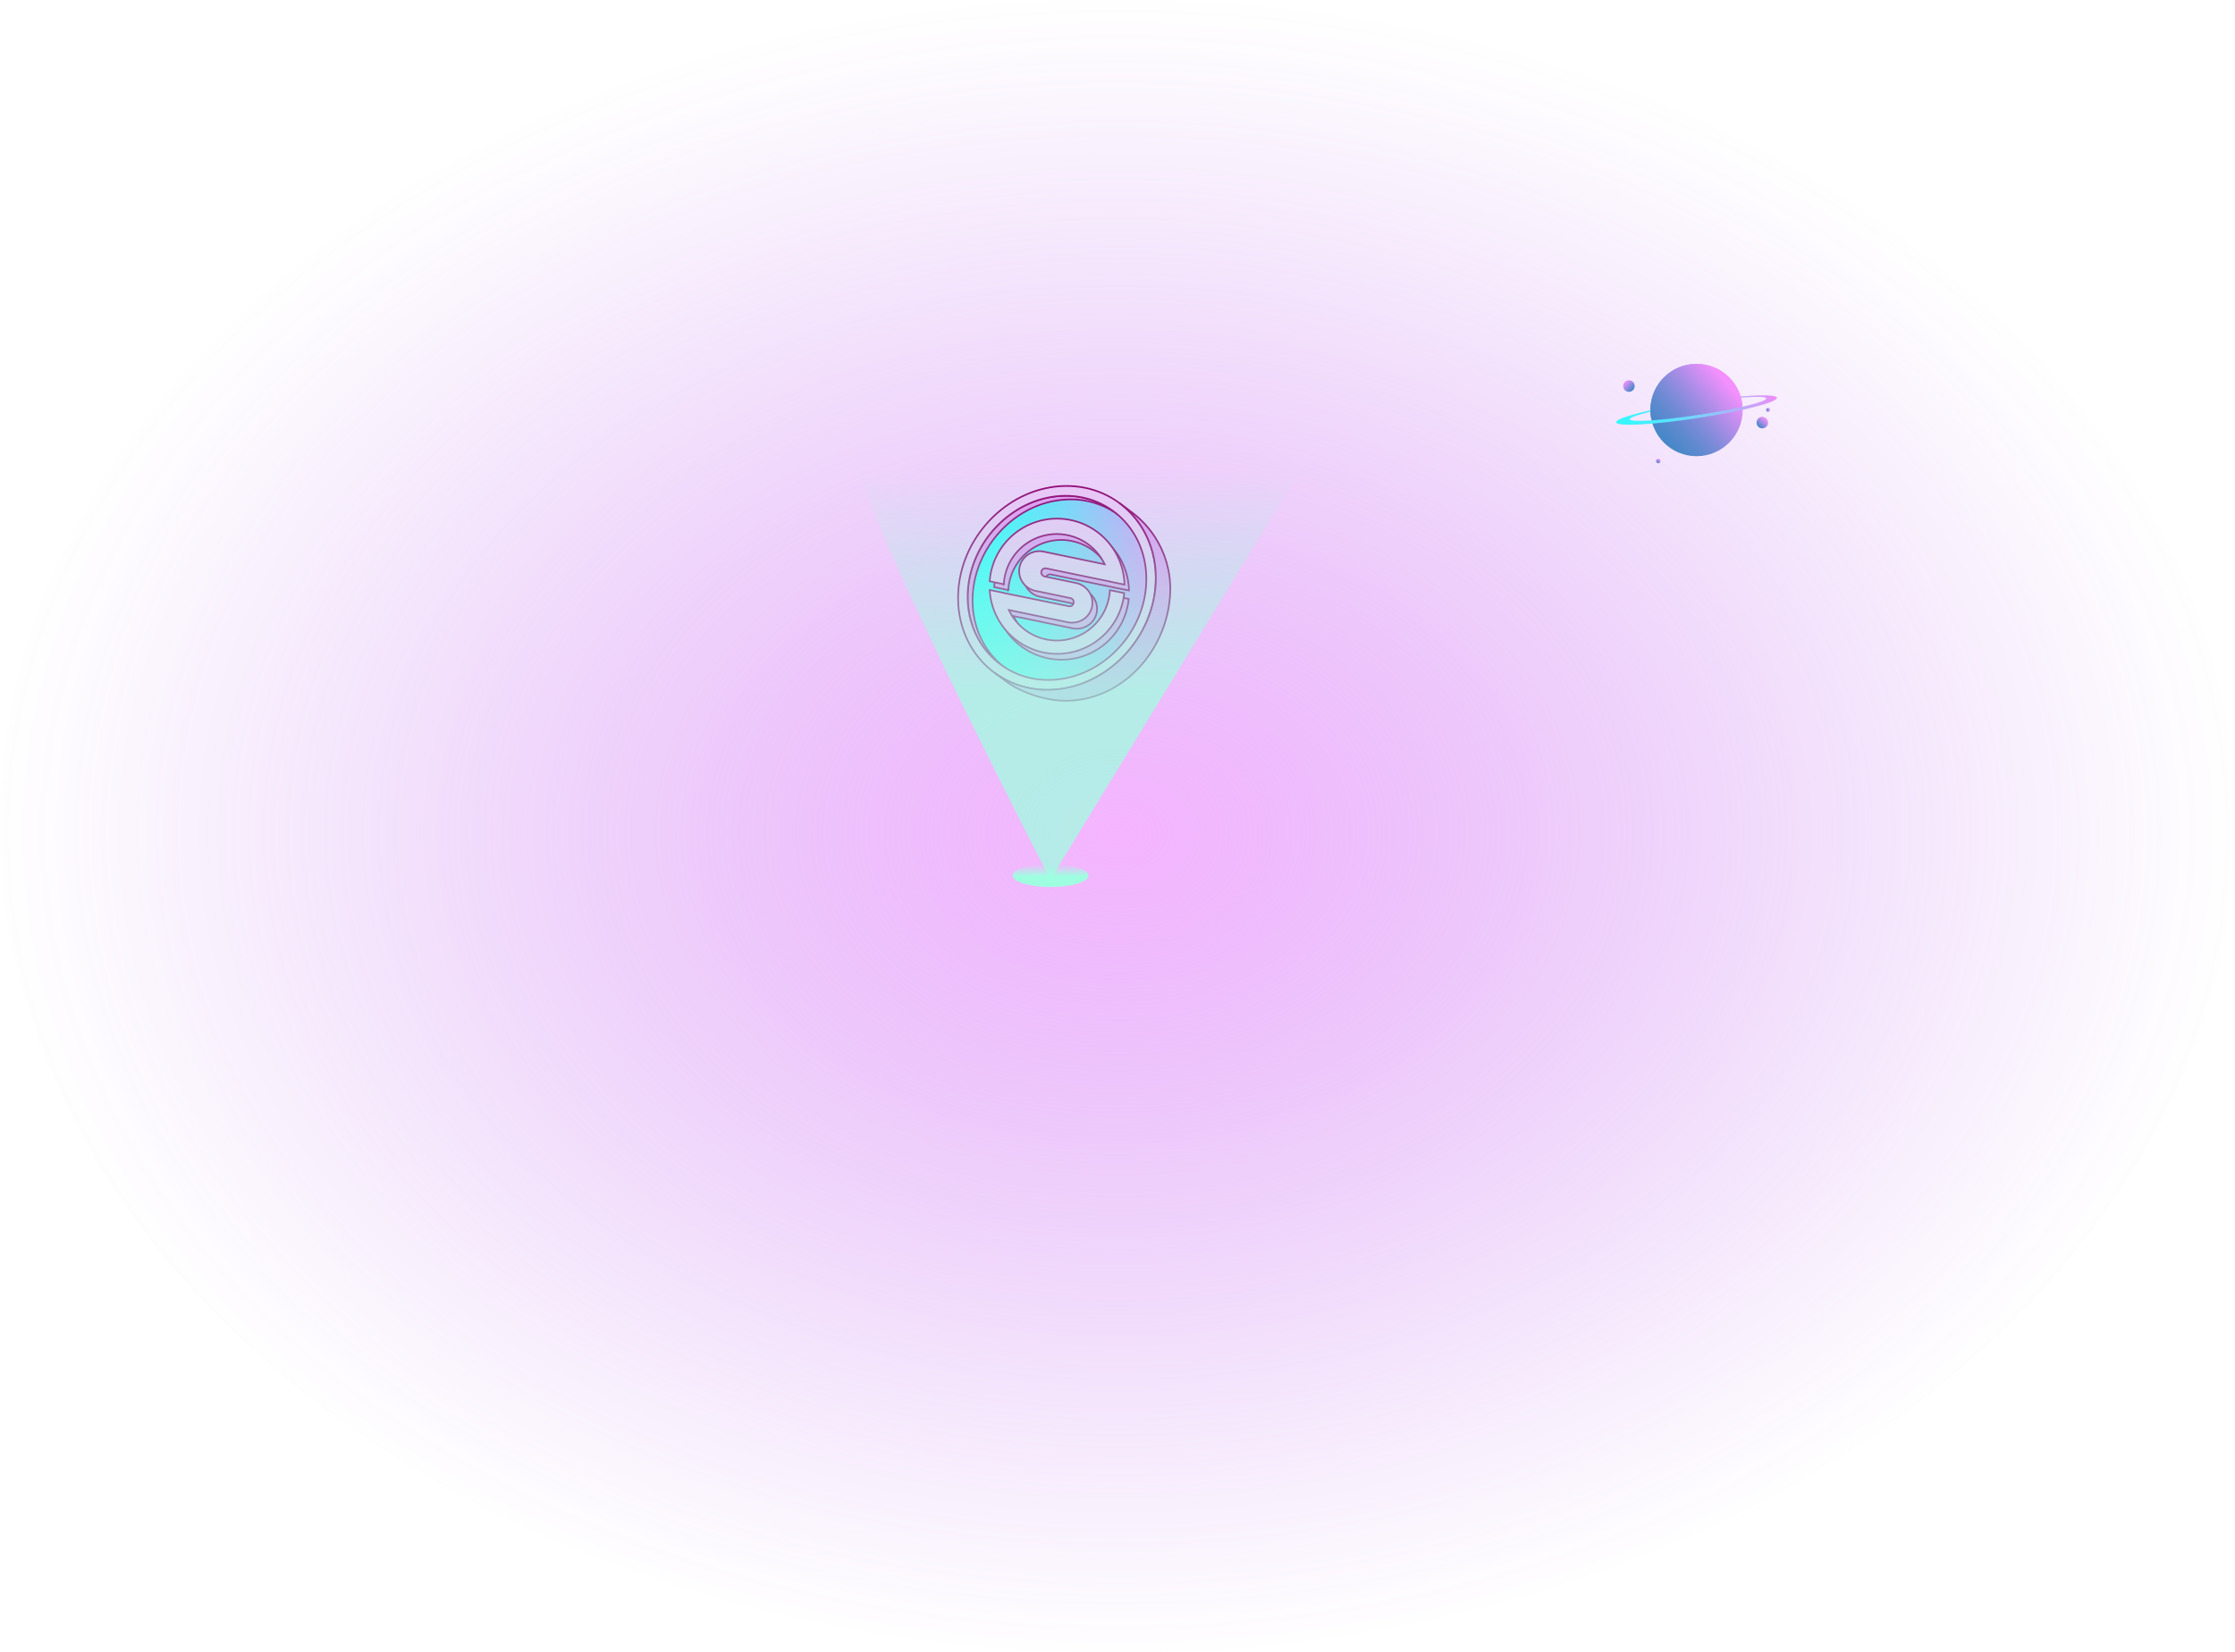 <svg data-content="changed" id="bannerIllustration" xmlns="http://www.w3.org/2000/svg" xmlns:xlink="http://www.w3.org/1999/xlink"
     width="1355.55" height="1002" viewBox="0 0 1355.55 1002">
  <defs>
    <radialGradient id="bannerIllustration_radial-gradient" cx="677.78" cy="-1737.75" r="700.35"
                    gradientTransform="translate(0 1790.98) scale(1 0.74)" gradientUnits="userSpaceOnUse">
      <stop offset="0" stop-color="#f197ff" />
      <stop offset="0.18" stop-color="#e085fa" stop-opacity="0.76" />
      <stop offset="0.4" stop-color="#ce71f4" stop-opacity="0.49" />
      <stop offset="0.6" stop-color="#bf60ef" stop-opacity="0.28" />
      <stop offset="0.78" stop-color="#b555ec" stop-opacity="0.13" />
      <stop offset="0.92" stop-color="#ae4eea" stop-opacity="0.03" />
      <stop offset="1" stop-color="#ac4be9" stop-opacity="0" />
    </radialGradient>
    <linearGradient id="bannerIllustration_linear-gradient" x1="2502.57" y1="97.78" x2="2455.21" y2="127.65"
                    gradientTransform="translate(-1441.27 514.62) rotate(-8.7)" gradientUnits="userSpaceOnUse">
      <stop offset="0" stop-color="#f390fd" />
      <stop offset="0.05" stop-color="#e68ff9" />
      <stop offset="0.3" stop-color="#ac8de7" />
      <stop offset="0.52" stop-color="#7e8bd9" />
      <stop offset="0.72" stop-color="#5d89cf" />
      <stop offset="0.89" stop-color="#4988c8" />
      <stop offset="1" stop-color="#4288c6" />
    </linearGradient>
    <linearGradient id="bannerIllustration_linear-gradient-2" x1="980.23" y1="248.71" x2="1077.71" y2="248.71"
                    gradientUnits="userSpaceOnUse">
      <stop offset="0" stop-color="#35f8fd" />
      <stop offset="0.11" stop-color="#3cf4fd" />
      <stop offset="0.27" stop-color="#50e8fc" />
      <stop offset="0.46" stop-color="#71d6fb" />
      <stop offset="0.67" stop-color="#9ebbfa" />
      <stop offset="0.91" stop-color="#d79af9" />
      <stop offset="1" stop-color="#f08cf8" />
    </linearGradient>
    <clipPath id="bannerIllustration_clip-path">
      <rect x="988.62" y="216.94" width="72.75" height="33.18" transform="translate(-23.53 157.69) rotate(-8.7)"
            fill="none" />
    </clipPath>
    <linearGradient id="bannerIllustration_linear-gradient-3" x1="2502.57" y1="97.77" x2="2455.21" y2="127.64"
                    xlink:href="#bannerIllustration_linear-gradient" />
    <linearGradient id="bannerIllustration_linear-gradient-4" x1="1006.66" y1="278.7" x2="1004.87" y2="280.7"
                    gradientUnits="userSpaceOnUse">
      <stop offset="0" stop-color="#f390fd" />
      <stop offset="1" stop-color="#4288c6" />
    </linearGradient>
    <linearGradient id="bannerIllustration_linear-gradient-5" x1="1071.09" y1="253.84" x2="1066.41" y2="259.05"
                    xlink:href="#bannerIllustration_linear-gradient-4" />
    <linearGradient id="bannerIllustration_linear-gradient-6" x1="985.4" y1="231.77" x2="990.34" y2="236.43"
                    xlink:href="#bannerIllustration_linear-gradient-4" />
    <linearGradient id="bannerIllustration_linear-gradient-7" x1="-6638.86" y1="7691.45" x2="-6640.43" y2="7693.2"
                    gradientTransform="translate(10718.12 3444.8) rotate(67.53)" xlink:href="#bannerIllustration_linear-gradient-4" />
    <linearGradient id="bannerIllustration_linear-gradient-8" x1="-37.42" y1="389.88" x2="81.36" y2="389.88"
                    gradientTransform="translate(660.71 -31.33) rotate(5.68)" xlink:href="#bannerIllustration_linear-gradient-2" />
    <linearGradient id="bannerIllustration_linear-gradient-9" x1="1744.11" y1="490.47" x2="1763.83" y2="358.94"
                    gradientTransform="translate(-1142.26 197.2) rotate(-8.7)" gradientUnits="userSpaceOnUse">
      <stop offset="0" stop-color="#9effe0" />
      <stop offset="1" stop-color="#9effe0" stop-opacity="0" />
    </linearGradient>
    <linearGradient id="bannerIllustration_linear-gradient-10" x1="637.22" y1="531.67" x2="637.2" y2="524.37"
                    gradientTransform="matrix(1, 0, 0, 1, 0, 0)" xlink:href="#bannerIllustration_linear-gradient-9" />
  </defs>
  <g style="isolation: isolate">
    <g id="Layer_2" data-name="Layer 2">
      <g id="Layer_1-2" data-name="Layer 1">
        <g>
          <ellipse cx="677.78" cy="501" rx="677.78" ry="501" opacity="0.71" fill="url(#bannerIllustration_radial-gradient)"
                   style="mix-blend-mode: color-dodge" />
          <g>
            <g>
              <circle cx="1028.97" cy="248.71" r="27.99" fill="url(#bannerIllustration_linear-gradient)" />
              <path
                  d="M1077.7,241.25c-.41-2.7-22.56-1.55-49.48,2.57s-48.39,9.64-48,12.34,22.57,1.55,49.48-2.57S1078.12,244,1077.7,241.25Zm-47.27,10.34c-22.86,3.5-41.64,4.73-41.94,2.74s18-6.43,40.84-9.92,41.64-4.73,41.94-2.74S1053.29,248.1,1030.43,251.59Z"
                  fill="url(#bannerIllustration_linear-gradient-2)" />
              <g clip-path="url(#bannerIllustration_clip-path)">
                <circle cx="1028.97" cy="248.7" r="27.99" fill="url(#bannerIllustration_linear-gradient-3)" />
              </g>
            </g>
            <circle cx="1005.8" cy="279.66" r="1.34" fill="url(#bannerIllustration_linear-gradient-4)" />
            <circle cx="1068.85" cy="256.33" r="3.5" fill="url(#bannerIllustration_linear-gradient-5)" />
            <circle cx="987.95" cy="234.17" r="3.5" fill="url(#bannerIllustration_linear-gradient-6)" />
            <circle cx="1072.36" cy="248.71" r="1.18" fill="url(#bannerIllustration_linear-gradient-7)" />
          </g>
          <g>
            <image width="3675" height="2775" transform="translate(208.22 154) scale(0.27)"
                   xlink:href="./assets/img/" />
            <g>
              <g>
                <path
                    d="M646.13,297.1c33.07-2.09,59,23.86,57.79,57.9s-29,63.4-62.06,65.52-59-23.87-57.8-57.91S613,299.21,646.13,297.1Z"
                    fill="url(#bannerIllustration_linear-gradient-8)" />
                <path
                    d="M675.24,310.09l3,2.16a48.8,48.8,0,0,0-32.25-9.2c-29.88,1.82-55,28.43-56.09,59.14-.61,18.13,7.29,33.74,20,43.09l-2.94-2.17c-12.71-9.31-20.62-24.95-20-43.1,1.06-30.72,26.21-57.27,56.07-59.18A48.73,48.73,0,0,1,675.24,310.09Z"
                    fill="#e494f3" stroke="#910071" stroke-miterlimit="10" />
                <path
                    d="M643.18,294.88c33.07-2.09,59,23.87,57.8,57.91s-29,63.4-62.07,65.51-59-23.87-57.79-57.9S610.09,297,643.18,294.88Zm-4,117.44c29.86-1.89,55-28.44,56.05-59.18s-22.37-54.2-52.24-52.31S588,329.28,586.91,360,609.3,414.22,639.17,412.32Z"
                    fill="#eec2f9" stroke="#910071" stroke-miterlimit="10" />
                <path
                    d="M685.73,310.21l.47.34a58.14,58.14,0,0,1,23.57,48.31c-1.17,34-26.78,63.95-59.88,66.07-12.72.92-29-3.85-39.28-11.36l-4.42-3.25c.54.4,1.1.79,1.66,1.17-.55-.41-1.09-.82-1.62-1.24l-2.94-2.17A53.88,53.88,0,0,0,639,418.29C672,416.2,699.82,386.8,701,352.78c.68-20.08-8.07-37.35-22.13-47.71l2.94,2.17C683.18,308.18,684.44,309.19,685.73,310.21Z"
                    fill="#e494f3" stroke="#910071" stroke-miterlimit="10" />
                <path
                    d="M684.73,358.15a40.93,40.93,0,0,0-81-7.38,41.72,41.72,0,0,0-.74,5.37l8.55,1.78a32.65,32.65,0,0,1,.63-4.77,32.18,32.18,0,0,1,60.55-7.32l-37.17-7.72a12.43,12.43,0,0,0-11.43,3.62,12.07,12.07,0,0,0-3.26,8.72,12.35,12.35,0,0,0,.51,3,12.82,12.82,0,0,0,2.3,4.26,12.36,12.36,0,0,0,3.89,3.12,14.22,14.22,0,0,0,4,1.27L652,366.33a2.47,2.47,0,0,1,1.45,1,2.65,2.65,0,0,1,.45,1.57,2.58,2.58,0,0,1-.52,1.4,2.48,2.48,0,0,1-1,.79,2.58,2.58,0,0,1-1.42.12l-39.24-8s0,0,0,0l-8.74-1.82a40.93,40.93,0,0,0,32.55,37.89h0a40.93,40.93,0,0,0,48.4-31.75,41.44,41.44,0,0,0,.65-4.22l-8.7-1.81a32.19,32.19,0,0,1-61.19,12.17l35.52,7.37a11,11,0,0,0,3.81.25,12.26,12.26,0,0,0,9.67-5.9,11.93,11.93,0,0,0,1.66-6.91,11.34,11.34,0,0,0-.57-2.9,12.34,12.34,0,0,0-6.38-7.25,11.19,11.19,0,0,0-3.42-1.14l-18.66-3.89a2.6,2.6,0,0,1-1.61-1.13,2.49,2.49,0,0,1-.37-1.2,2.5,2.5,0,0,1,3-2.55l38,7.83.42.07s0,0,0,.06Z"
                    fill="#e494f3" stroke="#910071" stroke-miterlimit="10" />
                <path
                    d="M682,354.6a40.93,40.93,0,0,0-81-7.38,39.81,39.81,0,0,0-.74,5.37l8.55,1.78a32.76,32.76,0,0,1,.62-4.78A32.18,32.18,0,0,1,670,342.28l-37.17-7.72a12.39,12.39,0,0,0-11.42,3.62,11.91,11.91,0,0,0-3.26,8.72,12.19,12.19,0,0,0,.5,3,12.72,12.72,0,0,0,2.3,4.25,12.43,12.43,0,0,0,3.9,3.13,14.08,14.08,0,0,0,4,1.27l20.45,4.25a2.52,2.52,0,0,1,1.45,1,2.47,2.47,0,0,1-.06,3,2.4,2.4,0,0,1-1,.79,2.53,2.53,0,0,1-1.42.13l-39.25-8v-.06l-8.75-1.81a41,41,0,0,0,32.55,37.89h0a40.94,40.94,0,0,0,48.4-31.75c.29-1.41.5-2.82.65-4.23l-8.71-1.8a31.28,31.28,0,0,1-.63,4.85A32.17,32.17,0,0,1,611.89,370l35.51,7.38a11.32,11.32,0,0,0,3.81.25,13,13,0,0,0,3.83-.9,12.69,12.69,0,0,0,3.5-2.18,13,13,0,0,0,2.34-2.83,12.24,12.24,0,0,0,1.33-3.22,12.6,12.6,0,0,0,.33-3.68,11.61,11.61,0,0,0-.56-2.9,12.31,12.31,0,0,0-6.39-7.25,11.19,11.19,0,0,0-3.42-1.14l-18.65-3.89a2.6,2.6,0,0,1-1.61-1.13,2.5,2.5,0,0,1-.38-1.21,2.48,2.48,0,0,1,3-2.54l38,7.83.43.06v.07Z"
                    fill="#eec2f9" stroke="#910071" stroke-miterlimit="10" />
              </g>
              <path d="M518.51,279l274.06-.23L637.1,533.53S534,334.69,518.51,279Z" opacity="0.72"
                    fill="url(#bannerIllustration_linear-gradient-9)" />
              <ellipse cx="637.22" cy="531" rx="23" ry="7" fill="url(#bannerIllustration_linear-gradient-10)" />
            </g>
          </g>
          <rect x="351.21" y="128.75" width="663.56" height="769.25" fill="none" />
        </g>
      </g>
    </g>
  </g>
</svg>
